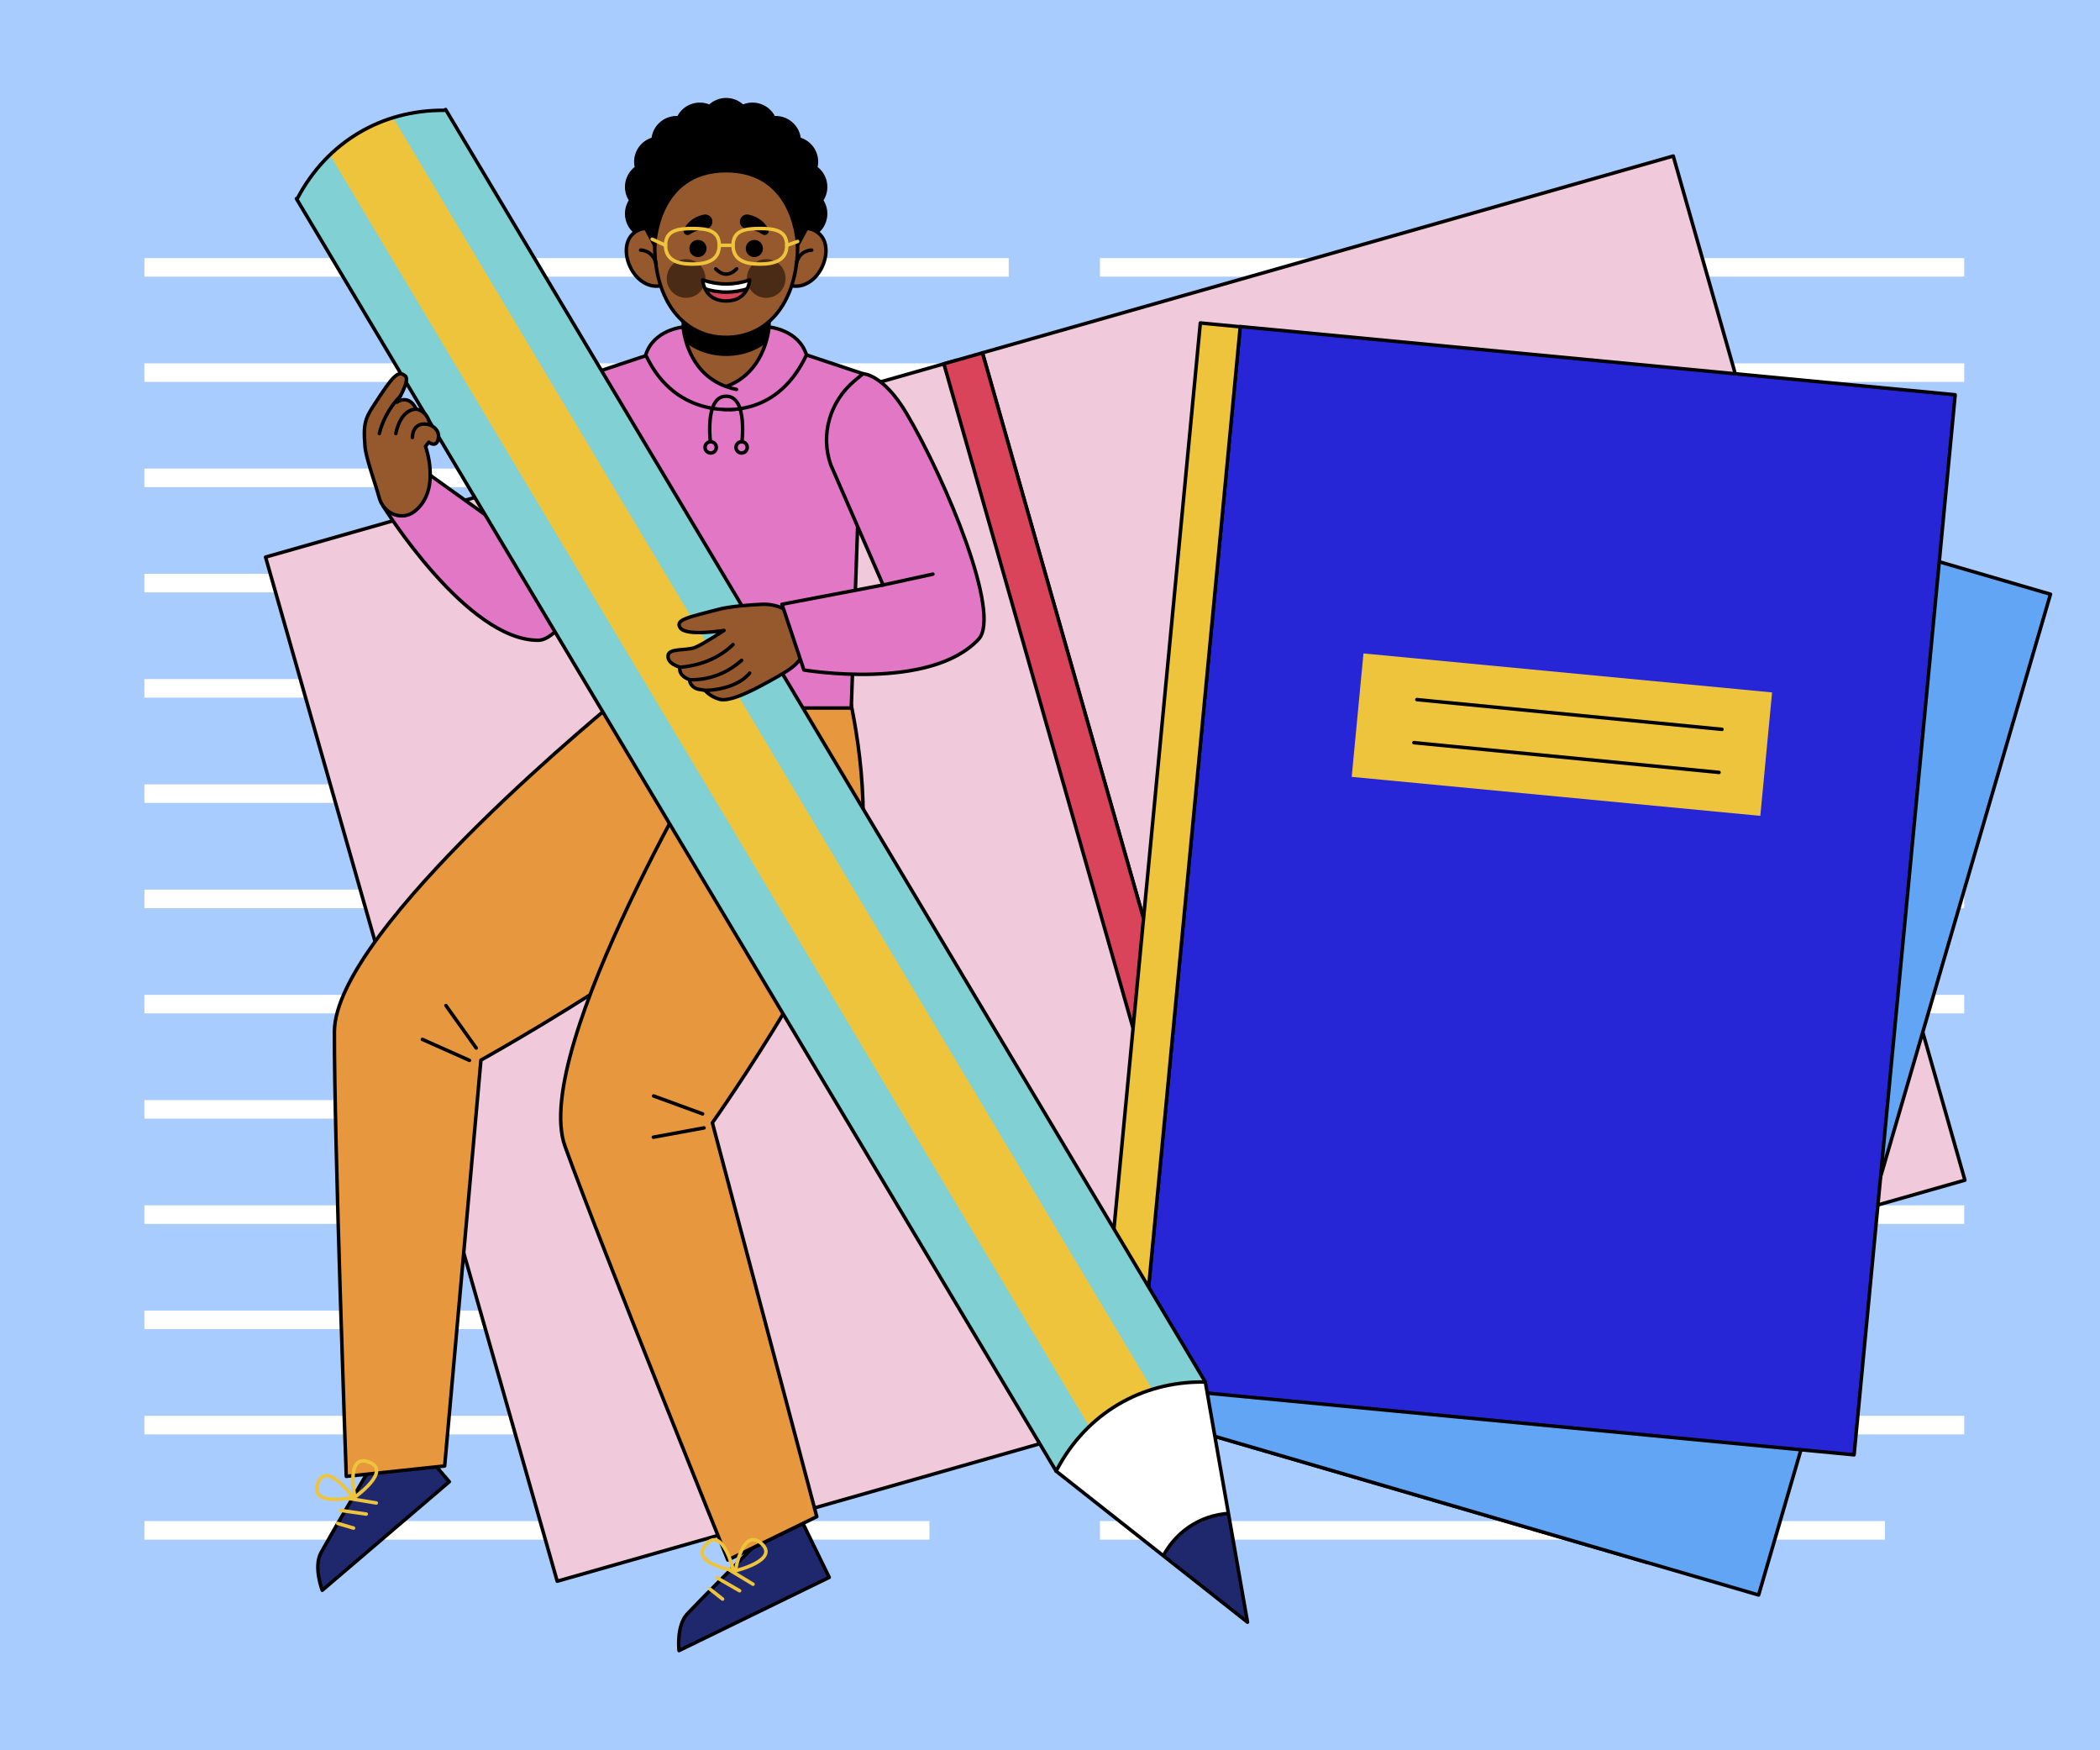 <?xml version="1.0" encoding="utf-8"?>
<!-- Generator: Adobe Illustrator 27.5.0, SVG Export Plug-In . SVG Version: 6.00 Build 0)  -->
<svg version="1.1" xmlns="http://www.w3.org/2000/svg" xmlns:xlink="http://www.w3.org/1999/xlink" x="0px" y="0px"
	 viewBox="0 0 600 500" style="enable-background:new 0 0 600 500;" xml:space="preserve">
<rect x="0" y="0" width="600" height="500" fill="#808080" stroke="none"/>
<g id="BACKGROUND">
	
		<rect x="50" y="-50" transform="matrix(-1.836970e-16 1 -1 -1.836970e-16 550 -50)" style="fill:#A9CCFF;" width="500" height="600"/>
</g>
<g id="OBJECTS">
	<g>
		<g>
			<g>
				<g>
					<rect x="41.26" y="73.732" style="fill:#FFFFFF;" width="246.943" height="5.299"/>
					<rect x="41.26" y="103.799" style="fill:#FFFFFF;" width="246.943" height="5.299"/>
					<rect x="41.26" y="133.865" style="fill:#FFFFFF;" width="165.363" height="5.299"/>
					<rect x="41.26" y="163.931" style="fill:#FFFFFF;" width="246.943" height="5.299"/>
					<rect x="41.26" y="193.997" style="fill:#FFFFFF;" width="246.943" height="5.299"/>
					<rect x="41.26" y="224.063" style="fill:#FFFFFF;" width="246.943" height="5.299"/>
					<rect x="41.26" y="254.129" style="fill:#FFFFFF;" width="246.943" height="5.299"/>
					<rect x="41.26" y="284.195" style="fill:#FFFFFF;" width="246.943" height="5.299"/>
					<rect x="41.26" y="314.261" style="fill:#FFFFFF;" width="196.732" height="5.299"/>
					<rect x="41.26" y="344.327" style="fill:#FFFFFF;" width="246.943" height="5.299"/>
					<rect x="41.26" y="374.393" style="fill:#FFFFFF;" width="165.363" height="5.299"/>
					<rect x="41.26" y="404.459" style="fill:#FFFFFF;" width="246.943" height="5.299"/>
					<rect x="41.26" y="434.525" style="fill:#FFFFFF;" width="224.29" height="5.299"/>
				</g>
			</g>
		</g>
		<g>
			<g>
				<g>
					<rect x="314.264" y="73.732" style="fill:#FFFFFF;" width="246.943" height="5.299"/>
					<rect x="314.264" y="103.799" style="fill:#FFFFFF;" width="246.943" height="5.299"/>
					<rect x="314.264" y="133.865" style="fill:#FFFFFF;" width="165.363" height="5.299"/>
					<rect x="314.264" y="163.931" style="fill:#FFFFFF;" width="246.943" height="5.299"/>
					<rect x="314.264" y="193.997" style="fill:#FFFFFF;" width="246.943" height="5.299"/>
					<rect x="314.264" y="224.063" style="fill:#FFFFFF;" width="246.943" height="5.299"/>
					<rect x="314.264" y="254.129" style="fill:#FFFFFF;" width="246.943" height="5.299"/>
					<rect x="314.264" y="284.195" style="fill:#FFFFFF;" width="246.943" height="5.299"/>
					<rect x="314.264" y="314.261" style="fill:#FFFFFF;" width="196.732" height="5.299"/>
					<rect x="314.264" y="344.327" style="fill:#FFFFFF;" width="246.943" height="5.299"/>
					<rect x="314.264" y="374.393" style="fill:#FFFFFF;" width="165.363" height="5.299"/>
					<rect x="314.264" y="404.459" style="fill:#FFFFFF;" width="246.943" height="5.299"/>
					<rect x="314.264" y="434.525" style="fill:#FFFFFF;" width="224.289" height="5.299"/>
				</g>
			</g>
		</g>
	</g>
	<g>
		<g>
			
				<rect x="318.321" y="66.954" transform="matrix(0.962 -0.274 0.274 0.962 -43.879 123.602)" style="fill:#F0CADB;stroke:#000000;stroke-linecap:round;stroke-linejoin:round;stroke-miterlimit:10;" width="205.176" height="304.118"/>
			
				<rect x="113.533" y="125.247" transform="matrix(0.962 -0.274 0.274 0.962 -67.662 69.763)" style="fill:#F0CADB;stroke:#000000;stroke-linecap:round;stroke-linejoin:round;stroke-miterlimit:10;" width="205.176" height="304.118"/>
			
				<rect x="311.003" y="96.608" transform="matrix(0.962 -0.274 0.274 0.962 -55.978 96.214)" style="fill:#DA445A;stroke:#000000;stroke-linecap:round;stroke-linejoin:round;stroke-miterlimit:10;" width="11.457" height="304.118"/>
		</g>
		<g>
			<g>
				<g>
					
						<rect x="280.582" y="192.83" transform="matrix(0.28 -0.96 0.96 0.28 41.145 613.364)" style="fill:#62A5F5;stroke:#000000;stroke-linecap:round;stroke-linejoin:round;stroke-miterlimit:10;" width="297.807" height="172.844"/>
					
						<rect x="312.289" y="202.078" transform="matrix(0.28 -0.96 0.96 0.28 55.095 650.461)" style="fill:#62A5F5;stroke:#000000;stroke-linecap:round;stroke-linejoin:round;stroke-miterlimit:10;" width="297.807" height="172.844"/>
				</g>
			</g>
			<g>
				<g>
					
						<rect x="289.837" y="152.085" transform="matrix(0.095 -0.996 0.996 0.095 146.423 670.341)" style="fill:#2726D6;stroke:#000000;stroke-linecap:round;stroke-linejoin:round;stroke-miterlimit:10;" width="304.042" height="205.124"/>
					
						<rect x="428.406" y="151.469" transform="matrix(0.095 -0.996 0.996 0.095 194.639 634.231)" style="fill:#EFC43D;" width="35.402" height="117.215"/>
					
						<rect x="182.037" y="238.643" transform="matrix(0.095 -0.996 0.996 0.095 59.085 553.725)" style="fill:#EFC43D;stroke:#000000;stroke-linecap:round;stroke-linejoin:round;stroke-miterlimit:10;" width="304.042" height="11.454"/>
					
						<line style="fill:none;stroke:#000000;stroke-linecap:round;stroke-linejoin:round;stroke-miterlimit:10;" x1="404.816" y1="199.856" x2="491.993" y2="208.355"/>
					
						<line style="fill:none;stroke:#000000;stroke-linecap:round;stroke-linejoin:round;stroke-miterlimit:10;" x1="403.97" y1="212.154" x2="491.146" y2="220.653"/>
				</g>
			</g>
		</g>
	</g>
	<g>
		<g>
			<path style="stroke:#000000;stroke-linecap:round;stroke-linejoin:round;stroke-miterlimit:10;" d="M235.786,52.234
				c-0.32-1.815-1.339-3.329-2.731-4.319c0.43-1.653,0.237-3.468-0.684-5.064c-0.921-1.596-2.397-2.67-4.044-3.124
				c-0.161-1.7-0.963-3.34-2.375-4.525c-1.412-1.184-3.166-1.689-4.868-1.553c-0.733-1.542-2.048-2.809-3.779-3.44
				c-1.731-0.63-3.553-0.504-5.106,0.206c-1.217-1.198-2.885-1.94-4.728-1.94c-1.843,0-3.511,0.741-4.728,1.94
				c-1.553-0.71-3.374-0.836-5.106-0.206c-1.732,0.63-3.046,1.897-3.779,3.44c-1.702-0.136-3.457,0.368-4.868,1.553
				c-1.412,1.184-2.213,2.825-2.375,4.525c-1.646,0.454-3.122,1.529-4.043,3.124c-0.921,1.596-1.114,3.411-0.684,5.064
				c-1.392,0.99-2.411,2.504-2.731,4.319c-0.32,1.815,0.12,3.586,1.089,4.993c-0.969,1.406-1.409,3.178-1.089,4.993
				c0.32,1.815,1.339,3.329,2.731,4.319c-0.43,1.653-0.237,3.468,0.684,5.064c0.921,1.596,2.397,2.67,4.043,3.124
				c0.162,1.7,0.963,3.34,2.375,4.525c1.411,1.184,3.166,1.689,4.868,1.553c0.733,1.542,2.048,2.809,3.779,3.44
				c1.731,0.63,3.553,0.504,5.106-0.206c1.217,1.199,2.885,1.94,4.727,1.94c1.843,0,3.511-0.741,4.728-1.94
				c1.553,0.71,3.374,0.836,5.106,0.206c1.732-0.63,3.046-1.897,3.779-3.44c1.702,0.136,3.457-0.368,4.868-1.553
				c1.412-1.184,2.213-2.825,2.375-4.525c1.646-0.454,3.122-1.529,4.044-3.124c0.921-1.596,1.114-3.411,0.684-5.064
				c1.392-0.99,2.411-2.504,2.731-4.319c0.32-1.815-0.12-3.586-1.089-4.993C235.665,55.82,236.106,54.049,235.786,52.234z"/>
			<path style="fill:#1F286D;stroke:#000000;stroke-linecap:round;stroke-linejoin:round;stroke-miterlimit:10;" d="
				M104.968,420.729c0,0-11.01,18.686-13.242,22.803c-2.232,4.116,0.345,10.758,0.345,10.758l36.302-31.002l-11.134-13.038
				L104.968,420.729z"/>
			<path style="fill:#E7983E;stroke:#000000;stroke-linecap:round;stroke-linejoin:round;stroke-miterlimit:10;" d="
				M177.472,199.012c0,0-81.841,66.174-81.928,95.748c-0.087,29.574,3.396,126.996,3.396,126.996l28.113-2.974l10.355-115.943
				c0,0,77.233-42.814,86.048-64.821c8.815-22.007-6.97-43.133-6.97-43.133L177.472,199.012z"/>
			<path style="fill:#E277C5;stroke:#000000;stroke-linecap:round;stroke-linejoin:round;stroke-miterlimit:10;" d="
				M146.217,152.456l14.525-34.42c0.028-0.055,0.056-0.11,0.084-0.165c4.121-8.053,12.947-12.567,21.936-11.55l3.198,0.362
				c0,0,3.962,4.161,0.363,16.883c-5.995,21.193-22.795,59.227-32.5,59.335c-20.415,0.228-44.354-38.36-44.354-38.36l10.47-10.905
				L146.217,152.456z"/>
			<path style="fill:#1F286D;stroke:#000000;stroke-linecap:round;stroke-linejoin:round;stroke-miterlimit:10;" d="
				M214.902,442.264c0,0-15.34,15.333-18.531,18.759c-3.192,3.426-2.361,10.501-2.361,10.501l42.911-20.92l-7.513-15.412
				L214.902,442.264z"/>
			<path style="fill:#E7983E;stroke:#000000;stroke-linecap:round;stroke-linejoin:round;stroke-miterlimit:10;" d="M205.765,209.48
				c0,0-54.349,90.128-44.34,117.957c10.009,27.829,46.526,118.215,46.526,118.215l25.411-12.388l-29.829-112.517
				c0,0,42.252-59.587,43.029-83.281c0.777-23.694-5.534-45.177-5.534-45.177L205.765,209.48z"/>
			<polygon style="fill:#E277C5;stroke:#000000;stroke-linecap:round;stroke-linejoin:round;stroke-miterlimit:10;" points="
				195.56,97.934 207.807,102.069 220.055,97.934 246.563,106.767 243.218,202.258 173.548,202.258 169.052,106.767 			"/>
			<g>
				<defs>
					<path id="SVGID_1_" d="M214.547,111.877c-4.717,1.755-9.434,1.755-14.152,0c-3.125-1.162-5.172-4.182-5.172-7.517V79.554
						h24.495v24.806C219.719,107.695,217.673,110.714,214.547,111.877z"/>
				</defs>
				<use xlink:href="#SVGID_1_"  style="overflow:visible;fill:#95592D;"/>
				<clipPath id="SVGID_00000012431948473701199230000006107930419050271625_">
					<use xlink:href="#SVGID_1_"  style="overflow:visible;"/>
				</clipPath>
				
					<path style="clip-path:url(#SVGID_00000012431948473701199230000006107930419050271625_);stroke:#000000;stroke-linecap:round;stroke-linejoin:round;stroke-miterlimit:10;" d="
					M187.053,74.892c0-15.819,9.142-25.044,20.418-25.044c11.277,0,20.418,9.225,20.418,25.044c0,15.819-8.171,26.294-20.418,26.294
					C195.224,101.186,187.053,90.711,187.053,74.892z"/>
				
					<use xlink:href="#SVGID_1_"  style="overflow:visible;fill:none;stroke:#000000;stroke-linecap:round;stroke-linejoin:round;stroke-miterlimit:10;"/>
			</g>
			<path style="fill:#95592D;stroke:#000000;stroke-linecap:round;stroke-linejoin:round;stroke-miterlimit:10;" d="M224.844,70.704
				c0,0,3.402-8.514,8.968-4.152c5.567,4.362-0.309,17.784-8.968,14.764"/>
			<path style="fill:#95592D;stroke:#000000;stroke-linecap:round;stroke-linejoin:round;stroke-miterlimit:10;" d="M190.099,70.704
				c0,0-3.402-8.514-8.968-4.152c-5.567,4.362,0.309,17.784,8.968,14.764"/>
			<g>
				<defs>
					<path id="SVGID_00000140717526153325136460000005519206626233364407_" d="M227.89,70.079c0-15.819-9.142-25.044-20.418-25.044
						c-11.277,0-20.418,9.225-20.418,25.044s8.171,26.294,20.418,26.294C219.719,96.373,227.89,85.898,227.89,70.079z"/>
				</defs>
				<use xlink:href="#SVGID_00000140717526153325136460000005519206626233364407_"  style="overflow:visible;fill:#95592D;"/>
				<clipPath id="SVGID_00000154417702312407504020000006082014500349250954_">
					<use xlink:href="#SVGID_00000140717526153325136460000005519206626233364407_"  style="overflow:visible;"/>
				</clipPath>
				<path style="opacity:0.5;clip-path:url(#SVGID_00000154417702312407504020000006082014500349250954_);" d="M190.493,79.554
					c0,3.055,2.476,5.531,5.531,5.531s5.531-2.476,5.531-5.531s-2.476-5.531-5.531-5.531S190.493,76.499,190.493,79.554z"/>
				<path style="opacity:0.5;clip-path:url(#SVGID_00000154417702312407504020000006082014500349250954_);" d="M213.388,79.554
					c0,3.055,2.476,5.531,5.531,5.531c3.055,0,5.531-2.476,5.531-5.531s-2.476-5.531-5.531-5.531
					C215.864,74.023,213.388,76.499,213.388,79.554z"/>
				
					<use xlink:href="#SVGID_00000140717526153325136460000005519206626233364407_"  style="overflow:visible;fill:none;stroke:#000000;stroke-linecap:round;stroke-linejoin:round;stroke-miterlimit:10;"/>
			</g>
			<path style="stroke:#000000;stroke-linecap:round;stroke-linejoin:round;stroke-miterlimit:10;" d="M229.179,54.521
				c0.783,3.123,1.238,6.701,1.238,10.798l-2.527,4.76c0,0-0.453-21.311-20.418-21.311s-20.418,21.311-20.418,21.311l-2.527-4.76
				c0-4.097,0.455-7.675,1.238-10.798C191.383,32.099,223.561,32.099,229.179,54.521z"/>
			<g>
				<g>
					<defs>
						<path id="XMLID_00000044162504962393847000000013211595012495436714_" d="M344.383,394.797L127.318,31.279l-0.394,0.235h0
							c-17.929-0.141-33.469,9.139-41.85,24.989l0,0l-0.394,0.235l217.066,363.519L344.383,394.797z"/>
					</defs>
					<use xlink:href="#XMLID_00000044162504962393847000000013211595012495436714_"  style="overflow:visible;fill:#81D0D3;"/>
					<clipPath id="XMLID_00000128449220302880414750000011943083484766084030_">
						<use xlink:href="#XMLID_00000044162504962393847000000013211595012495436714_"  style="overflow:visible;"/>
					</clipPath>
					<path style="clip-path:url(#XMLID_00000128449220302880414750000011943083484766084030_);fill:#EFC43D;" d="M342.752,419.564
						L106.27,23.529l-0.166,0.099l0,0c-10.743-5.402-17.289-1.493-17.628,10.526l0,0l-0.166,0.099l236.481,396.034L342.752,419.564z
						"/>
					
						<use xlink:href="#XMLID_00000044162504962393847000000013211595012495436714_"  style="overflow:visible;fill:none;stroke:#000000;stroke-linecap:round;stroke-linejoin:round;stroke-miterlimit:10;"/>
				</g>
				<g>
					<defs>
						<path id="XMLID_00000124129536440423012120000006228375771387291544_" d="M344.383,394.797l-0.537-0.004
							c-17.929-0.141-33.469,9.139-41.849,24.989l-0.251,0.475l54.688,43.155L344.383,394.797z"/>
					</defs>
					<use xlink:href="#XMLID_00000124129536440423012120000006228375771387291544_"  style="overflow:visible;fill:#FFFFFF;"/>
					<clipPath id="XMLID_00000087370524560210277130000014625101008505659271_">
						<use xlink:href="#XMLID_00000124129536440423012120000006228375771387291544_"  style="overflow:visible;"/>
					</clipPath>
					
						<path style="clip-path:url(#XMLID_00000087370524560210277130000014625101008505659271_);fill:#1F286D;stroke:#000000;stroke-linecap:round;stroke-linejoin:round;stroke-miterlimit:10;" d="
						M353.304,432.272l-0.267-0.002c-8.918-0.07-16.647,4.545-20.815,12.429l-0.125,0.236l27.201,21.464L353.304,432.272z"/>
					
						<use xlink:href="#XMLID_00000124129536440423012120000006228375771387291544_"  style="overflow:visible;fill:none;stroke:#000000;stroke-linecap:round;stroke-linejoin:round;stroke-miterlimit:10;"/>
				</g>
			</g>
			<path style="fill:#95592D;stroke:#000000;stroke-linecap:round;stroke-linejoin:round;stroke-miterlimit:10;" d="
				M229.685,182.901L225,174.495c-2.245-1.364-4.825-1.976-7.325-1.862c-3.281,0.15-9.292,0.555-12.956,1.593
				c-7.858,2.101-11.956,2.746-10.356,5.125c1.708,2.54,12.505,0.743,12.505,0.743s-5.901,3.906-8.297,4.869
				c-2.396,0.963-7.307,0.146-7.674,2.178c-0.448,2.481,3.38,3.445,3.38,3.445s-0.745,2.285,2.709,3.568
				c0,0,0.111,2.539,3.237,2.849l1.231,0.222c0,0,1.315,1.721,4.066,2.518c2.751,0.796,8.565-1.939,14.181-5.086
				C225.318,191.51,230.803,188.992,229.685,182.901z"/>
			<path style="fill:#95592D;stroke:#000000;stroke-linecap:round;stroke-linejoin:round;stroke-miterlimit:10;" d="
				M118.426,146.094c-1.283,0.996-2.621,1.316-3.873,1.268c-2.932-0.112-5.386-2.266-6.174-5.092
				c-1.221-4.385-3.824-11.449-4.089-14.654c-0.648-7.845,0.247-8.37,4.523-14.884c4.276-6.514,5.43-6.576,6.967-5.346
				c1.538,1.229-2.4,7.517-2.4,7.517s3.333-2.547,5.542,1.958c0,0,3.247,0.367,3.91,4.502c0,0,2.932,1.108,2.411,3.921
				c-0.521,2.814-2.734,1.039-2.734,1.039l-0.943,1.176c0,0,4.535,12.358-2.951,18.444
				C118.553,145.994,118.49,146.044,118.426,146.094z"/>
			<g>
				<path style="fill:none;stroke:#000000;stroke-linecap:round;stroke-linejoin:round;stroke-miterlimit:10;" d="M204.477,76.81
					c1.996,1.996,3.993,1.996,5.989,0"/>
				<g>
					<defs>
						<path id="XMLID_00000183938515917794057500000013041085955191402682_" d="M200.759,79.979c4.475,1.524,8.95,1.524,13.426,0
							c0,0-0.286,5.999-6.713,5.999S200.759,79.979,200.759,79.979z"/>
					</defs>
					<use xlink:href="#XMLID_00000183938515917794057500000013041085955191402682_"  style="overflow:visible;fill:#DA445A;"/>
					<clipPath id="XMLID_00000028303291973182830730000011299748786230031793_">
						<use xlink:href="#XMLID_00000183938515917794057500000013041085955191402682_"  style="overflow:visible;"/>
					</clipPath>
					
						<path style="clip-path:url(#XMLID_00000028303291973182830730000011299748786230031793_);fill:#FFFFFF;stroke:#000000;stroke-linecap:round;stroke-linejoin:round;stroke-miterlimit:10;" d="
						M214.184,82.309c-4.475,1.523-8.95,1.523-13.426,0v-6.043h13.426V82.309"/>
					
						<use xlink:href="#XMLID_00000183938515917794057500000013041085955191402682_"  style="overflow:visible;fill:none;stroke:#000000;stroke-linecap:round;stroke-linejoin:round;stroke-miterlimit:10;"/>
				</g>
				<g>
					<path style="stroke:#000000;stroke-linecap:round;stroke-linejoin:round;stroke-miterlimit:10;" d="M201.366,70.987
						c0,1.079-0.875,1.954-1.954,1.954c-1.079,0-1.954-0.875-1.954-1.954s0.875-1.954,1.954-1.954
						C200.491,69.033,201.366,69.908,201.366,70.987z"/>
					<path style="stroke:#000000;stroke-linecap:round;stroke-linejoin:round;stroke-miterlimit:10;" d="M217.484,70.987
						c0,1.079-0.875,1.954-1.954,1.954c-1.079,0-1.954-0.875-1.954-1.954s0.875-1.954,1.954-1.954
						C216.61,69.033,217.484,69.908,217.484,70.987z"/>
					<path style="stroke:#000000;stroke-linecap:round;stroke-linejoin:round;stroke-miterlimit:10;" d="M196.837,66.528
						c1.078-0.725,2.651-1.436,4.824-1.655c0.791-0.079,1.391-0.751,1.391-1.546l0,0c0-0.985-0.9-1.724-1.865-1.529
						c-1.625,0.329-3.933,1.255-5.327,3.826C195.52,66.252,196.245,66.926,196.837,66.528z"/>
					<path style="stroke:#000000;stroke-linecap:round;stroke-linejoin:round;stroke-miterlimit:10;" d="M218.106,66.528
						c-1.078-0.725-2.651-1.436-4.824-1.655c-0.791-0.079-1.391-0.751-1.391-1.546l0,0c0-0.985,0.899-1.724,1.864-1.529
						c1.625,0.329,3.933,1.255,5.327,3.826C219.423,66.252,218.698,66.926,218.106,66.528z"/>
					<path style="fill:none;stroke:#000000;stroke-linecap:round;stroke-linejoin:round;stroke-miterlimit:10;" d="M183.031,71.452
						c0,0,3.535-0.109,4.454,4.065"/>
					<path style="fill:none;stroke:#000000;stroke-linecap:round;stroke-linejoin:round;stroke-miterlimit:10;" d="M231.912,71.452
						c0,0-3.535-0.109-4.455,4.065"/>
				</g>
			</g>
			<path style="fill:#E277C5;stroke:#000000;stroke-linecap:round;stroke-linejoin:round;stroke-miterlimit:10;" d="
				M252.308,167.113l-14.912-34.255c-0.021-0.058-0.041-0.116-0.062-0.174c-2.991-8.538-0.174-18.042,6.761-23.851l2.467-2.066
				c0,0,5.746,0,12.478,11.378c11.214,18.955,27.175,57.349,20.561,64.453c-13.912,14.942-49.917,8.794-49.917,8.794l-6.264-18.772
				L252.308,167.113z"/>
			
				<line style="fill:#E277C5;stroke:#000000;stroke-linecap:round;stroke-linejoin:round;stroke-miterlimit:10;" x1="252.308" y1="167.113" x2="266.54" y2="164.012"/>
			<path style="fill:#E277C5;stroke:#000000;stroke-linecap:round;stroke-linejoin:round;stroke-miterlimit:10;" d="
				M204.477,116.635c0,0,16.956,3.968,25.94-15.248c-2.27-7.259-10.698-7.962-10.698-7.962s-0.932,15.005-15.242,17.818"/>
			<path style="fill:#E277C5;stroke:#000000;stroke-linecap:round;stroke-linejoin:round;stroke-miterlimit:10;" d="
				M211.892,116.677c0,0-18.419,3.926-27.403-15.29c2.27-7.259,10.698-7.962,10.698-7.962s0.932,15.005,15.242,17.818"/>
			<path style="fill:none;stroke:#000000;stroke-linecap:round;stroke-linejoin:round;stroke-miterlimit:10;" d="M203.052,127.066
				c0,0-1.954-13.874,4.42-13.874c6.374,0,4.42,13.874,4.42,13.874"/>
			
				<circle style="fill:#E277C5;stroke:#000000;stroke-linecap:round;stroke-linejoin:round;stroke-miterlimit:10;" cx="203.052" cy="127.805" r="1.61"/>
			
				<circle style="fill:#E277C5;stroke:#000000;stroke-linecap:round;stroke-linejoin:round;stroke-miterlimit:10;" cx="211.892" cy="127.805" r="1.61"/>
			<g>
				<path style="fill:none;stroke:#EFC43D;stroke-linecap:round;stroke-linejoin:round;stroke-miterlimit:10;" d="M190.151,70.084
					c0,4.239,3.436,5.358,7.675,5.358c4.239,0,7.675-1.119,7.675-5.358c0-4.239-3.436-4.805-7.675-4.805
					C193.587,65.28,190.151,65.845,190.151,70.084z"/>
				<path style="fill:none;stroke:#EFC43D;stroke-linecap:round;stroke-linejoin:round;stroke-miterlimit:10;" d="M209.442,70.084
					c0,4.239,3.436,5.358,7.675,5.358c4.239,0,7.675-1.119,7.675-5.358c0-4.239-3.436-4.805-7.675-4.805
					C212.878,65.28,209.442,65.845,209.442,70.084z"/>
				
					<line style="fill:none;stroke:#EFC43D;stroke-linecap:round;stroke-linejoin:round;stroke-miterlimit:10;" x1="205.501" y1="70.084" x2="209.442" y2="70.084"/>
				
					<line style="fill:none;stroke:#EFC43D;stroke-linecap:round;stroke-linejoin:round;stroke-miterlimit:10;" x1="190.151" y1="70.084" x2="186.331" y2="68.335"/>
				
					<line style="fill:none;stroke:#EFC43D;stroke-linecap:round;stroke-linejoin:round;stroke-miterlimit:10;" x1="224.792" y1="70.084" x2="227.89" y2="68.977"/>
			</g>
			<path style="fill:#95592D;stroke:#000000;stroke-linecap:round;stroke-linejoin:round;stroke-miterlimit:10;" d="
				M108.378,123.861c0,0,1.175-5.819,5.985-10.669"/>
			<path style="fill:#95592D;stroke:#000000;stroke-linecap:round;stroke-linejoin:round;stroke-miterlimit:10;" d="
				M113.101,123.861c0,0,1.075-6.806,5.822-7.001"/>
			<path style="fill:#95592D;stroke:#000000;stroke-linecap:round;stroke-linejoin:round;stroke-miterlimit:10;" d="
				M117.824,124.986c0,0-0.102-4.999,5.009-3.624"/>
			<path style="fill:#95592D;stroke:#000000;stroke-linecap:round;stroke-linejoin:round;stroke-miterlimit:10;" d="
				M194.278,190.586c0,0,8.727-0.156,15.164-6.453"/>
			<path style="fill:#95592D;stroke:#000000;stroke-linecap:round;stroke-linejoin:round;stroke-miterlimit:10;" d="
				M196.987,194.154c0,0,7.994,0.774,14.905-5.523"/>
			<path style="fill:#95592D;stroke:#000000;stroke-linecap:round;stroke-linejoin:round;stroke-miterlimit:10;" d="
				M201.455,197.225c0,0,8.562,0.07,12.73-4.937"/>
			<g>
				
					<line style="fill:#DA445A;stroke:#000000;stroke-linecap:round;stroke-linejoin:round;stroke-miterlimit:10;" x1="134.13" y1="302.914" x2="120.689" y2="296.925"/>
				
					<line style="fill:#DA445A;stroke:#000000;stroke-linecap:round;stroke-linejoin:round;stroke-miterlimit:10;" x1="136.059" y1="299.386" x2="127.409" y2="287.25"/>
			</g>
			<g>
				
					<line style="fill:#DA445A;stroke:#000000;stroke-linecap:round;stroke-linejoin:round;stroke-miterlimit:10;" x1="201.149" y1="322.202" x2="186.676" y2="324.861"/>
				
					<line style="fill:#DA445A;stroke:#000000;stroke-linecap:round;stroke-linejoin:round;stroke-miterlimit:10;" x1="200.745" y1="318.202" x2="186.75" y2="313.081"/>
			</g>
		</g>
		<g>
			<path style="fill:none;stroke:#EFC43D;stroke-linecap:round;stroke-linejoin:round;stroke-miterlimit:10;" d="M100.836,427.765
				c0,0-12.458,2.775-10.019-3.972C93.256,417.046,100.836,427.765,100.836,427.765z"/>
			<path style="fill:none;stroke:#EFC43D;stroke-linecap:round;stroke-linejoin:round;stroke-miterlimit:10;" d="M101.401,427.669
				c0,0-2.775-12.458,3.972-10.019C112.12,420.089,101.401,427.669,101.401,427.669z"/>
			
				<line style="fill:none;stroke:#EFC43D;stroke-linecap:round;stroke-linejoin:round;stroke-miterlimit:10;" x1="99.402" y1="428.014" x2="107.509" y2="429.351"/>
			
				<line style="fill:none;stroke:#EFC43D;stroke-linecap:round;stroke-linejoin:round;stroke-miterlimit:10;" x1="97.372" y1="431.483" x2="104.642" y2="432.519"/>
			
				<line style="fill:none;stroke:#EFC43D;stroke-linecap:round;stroke-linejoin:round;stroke-miterlimit:10;" x1="96.499" y1="435.193" x2="101.007" y2="436.524"/>
		</g>
		<g>
			<path style="fill:none;stroke:#EFC43D;stroke-linecap:round;stroke-linejoin:round;stroke-miterlimit:10;" d="M209.548,448.605
				c0,0-12.596-2.06-7.821-7.415S209.548,448.605,209.548,448.605z"/>
			<path style="fill:none;stroke:#EFC43D;stroke-linecap:round;stroke-linejoin:round;stroke-miterlimit:10;" d="M210.108,448.726
				c0,0,2.06-12.596,7.415-7.821C222.878,445.68,210.108,448.726,210.108,448.726z"/>
			
				<line style="fill:none;stroke:#EFC43D;stroke-linecap:round;stroke-linejoin:round;stroke-miterlimit:10;" x1="208.124" y1="448.303" x2="215.152" y2="452.561"/>
			
				<line style="fill:none;stroke:#EFC43D;stroke-linecap:round;stroke-linejoin:round;stroke-miterlimit:10;" x1="204.95" y1="450.767" x2="211.312" y2="454.434"/>
			
				<line style="fill:none;stroke:#EFC43D;stroke-linecap:round;stroke-linejoin:round;stroke-miterlimit:10;" x1="202.758" y1="453.886" x2="206.447" y2="456.799"/>
		</g>
	</g>
</g>
</svg>
